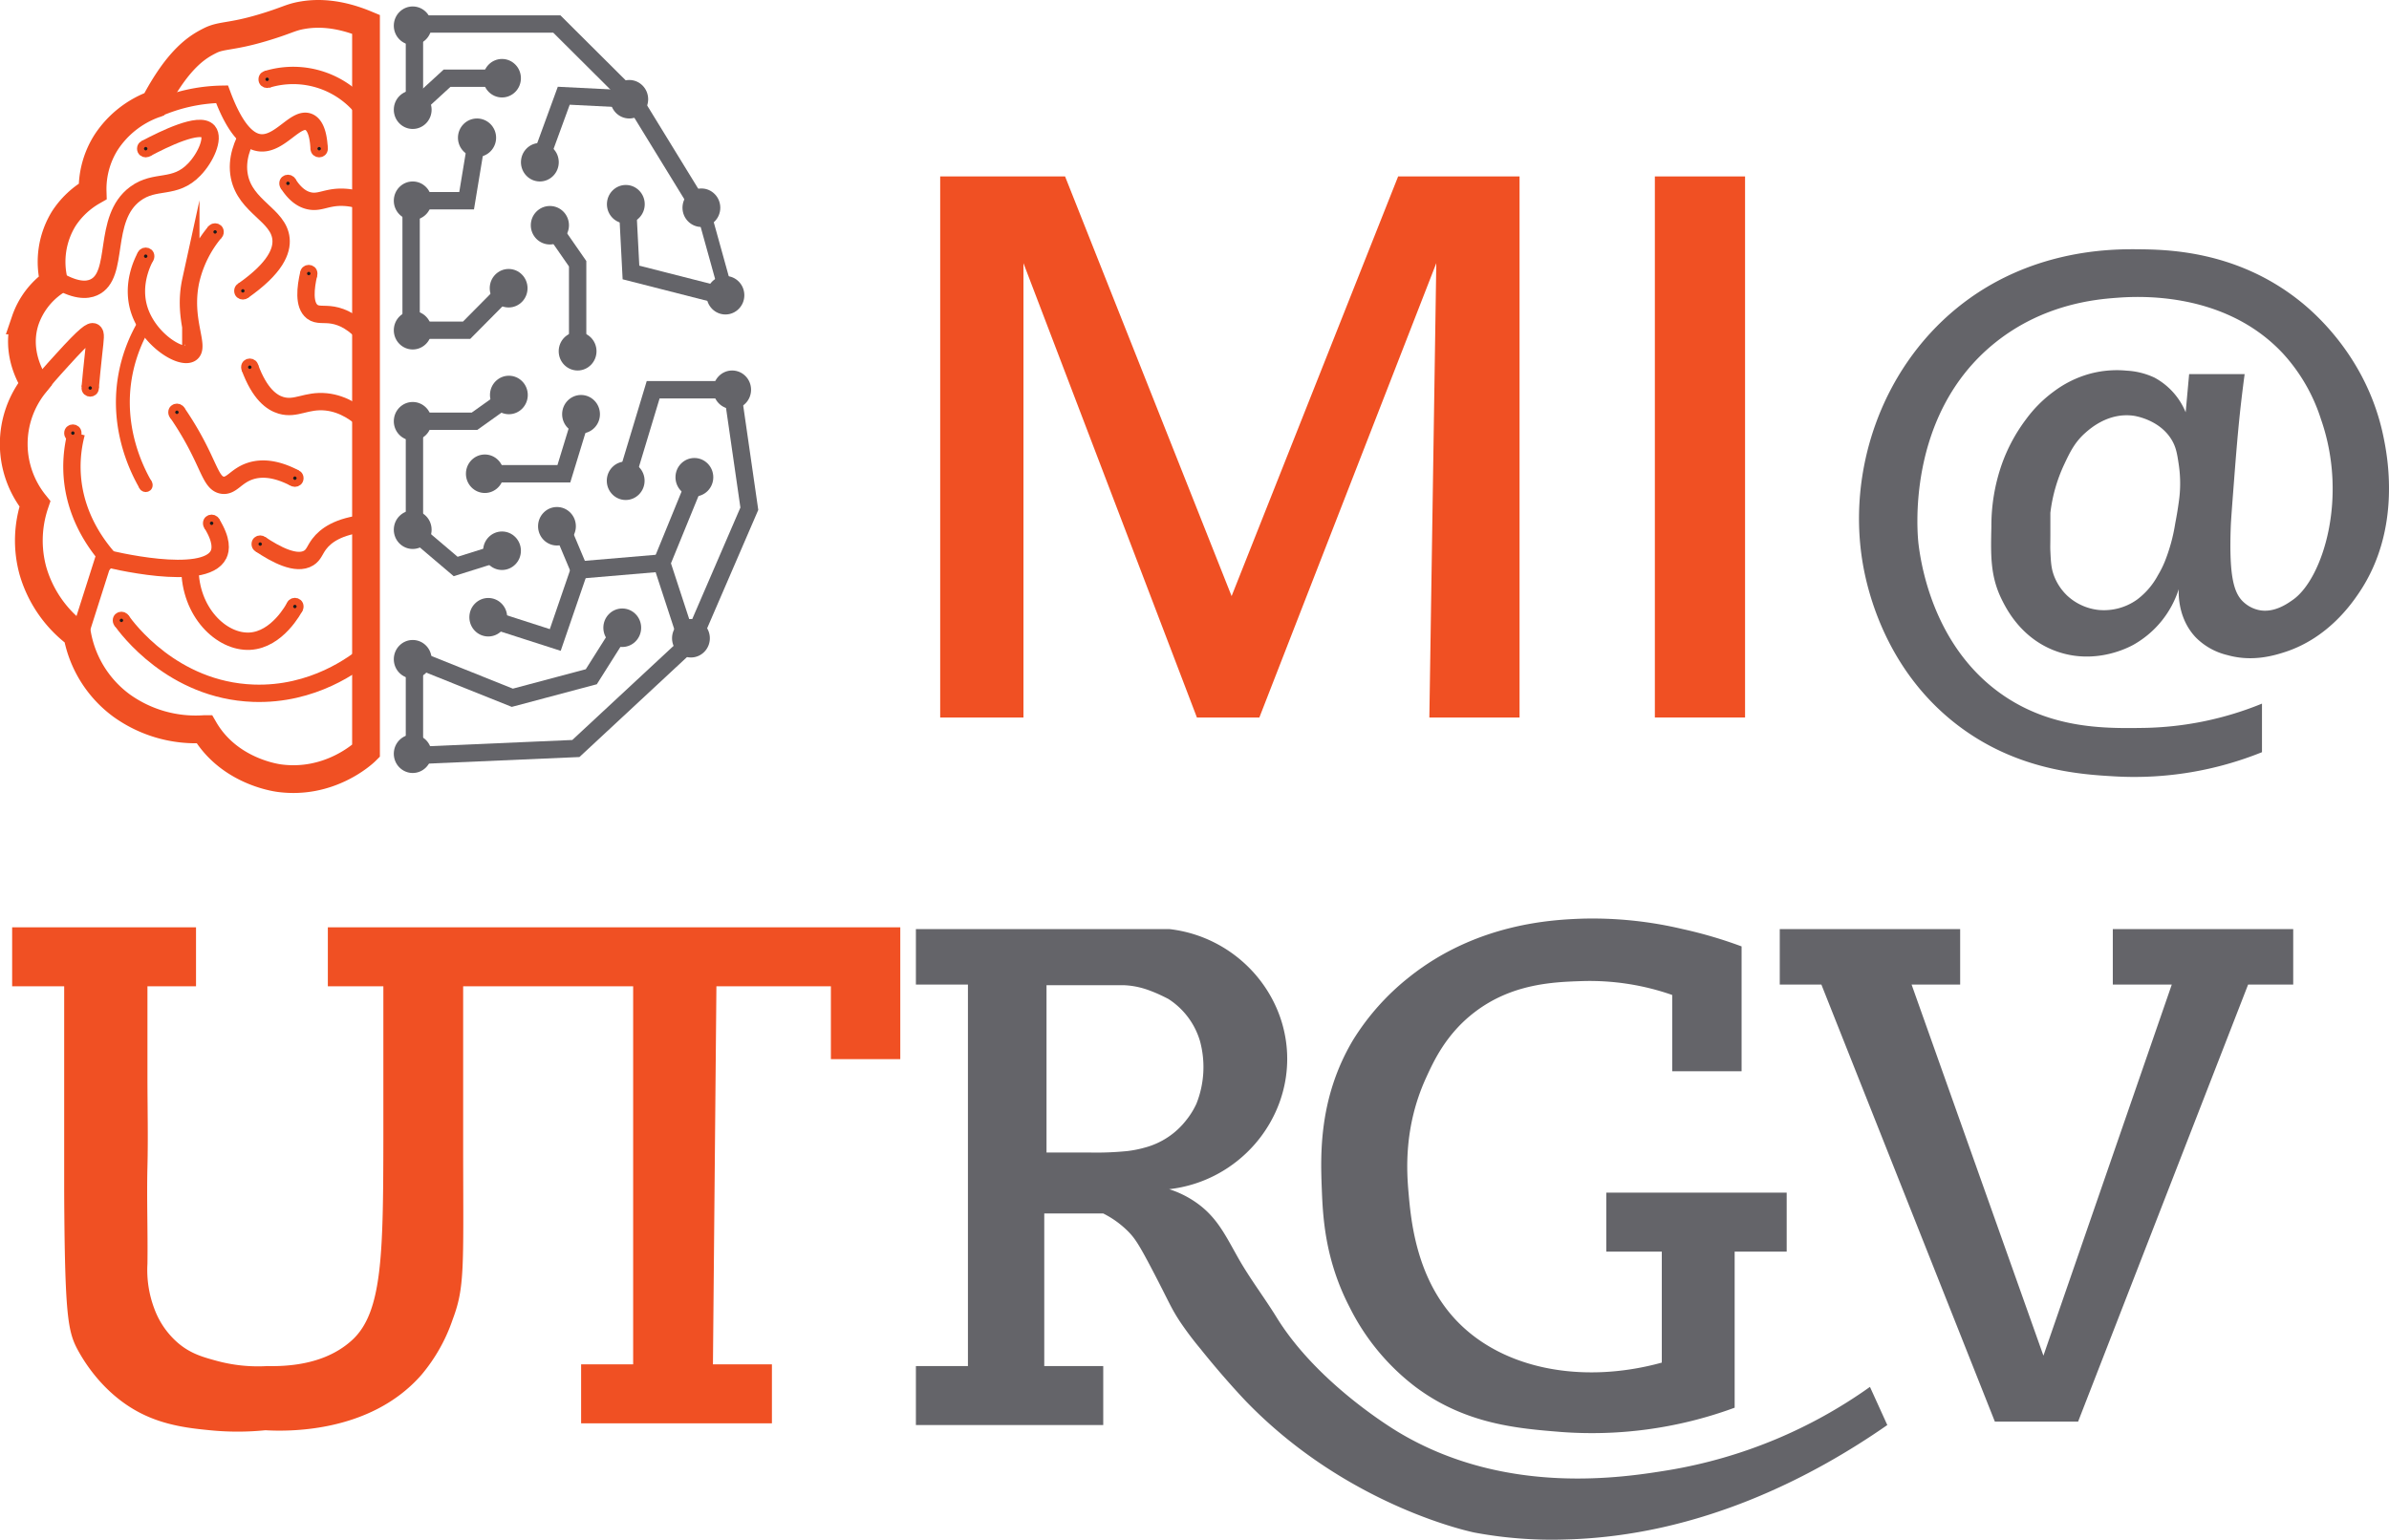 <svg id="Layer_2" data-name="Layer 2" xmlns="http://www.w3.org/2000/svg" viewBox="0 0 688.61 443.91"><defs><style>.cls-1,.cls-2,.cls-3,.cls-8{fill:none;}.cls-1,.cls-2,.cls-3,.cls-4,.cls-5{stroke:#f05023;}.cls-1,.cls-10,.cls-2,.cls-3,.cls-4,.cls-5,.cls-6,.cls-7,.cls-8,.cls-9{stroke-miterlimit:10;}.cls-1{stroke-width:8px;}.cls-2,.cls-8{stroke-width:5px;}.cls-3,.cls-9{stroke-width:4px;}.cls-4,.cls-5{fill:#1a1a1a;}.cls-4,.cls-6{stroke-width:3px;}.cls-5{stroke-width:2px;}.cls-10,.cls-12,.cls-6,.cls-7,.cls-9{fill:#646469;}.cls-10,.cls-6,.cls-7,.cls-8,.cls-9{stroke:#646469;}.cls-10{stroke-width:1.2px;}.cls-11{fill:#f05023;}.cls-13{fill:#666;}</style></defs><title>miutrgv</title><path class="cls-1" d="M214.5,121.14V330.63c-1,1-10.69,9.78-25,7.86-1.45-.2-14.7-2.21-21.63-14.14a36.61,36.61,0,0,1-23.85-6.81,32.6,32.6,0,0,1-12.76-20.43,35.1,35.1,0,0,1-12.75-18.33,33,33,0,0,1,.55-19.38,27.53,27.53,0,0,1,0-34.56c-.8-1.21-5.81-9-2.77-18.33a22.06,22.06,0,0,1,8.32-11,23.75,23.75,0,0,1,2.77-18.33,24.38,24.38,0,0,1,8.32-7.86,25.13,25.13,0,0,1,3.88-14.14,28,28,0,0,1,13.87-11c7.13-13.56,12.77-16.65,16.08-18.33s6-1,15-3.67c7.23-2.14,8.06-3.05,11.65-3.66C200.34,117.8,206.42,117.78,214.5,121.14Z" transform="translate(-109 -114.13)"/><path class="cls-2" d="M132,297l7-22c1.42.36,29,7.21,33-1,.65-1.34,1.1-4-2-9" transform="translate(-109 -114.13)"/><path class="cls-2" d="M131,239a37.44,37.44,0,0,0-1,14.14c1.48,12.14,8.64,20.43,12,23.86" transform="translate(-109 -114.13)"/><path class="cls-2" d="M163.75,277.76c-.07,12.86,9.11,21.66,17.25,21.24,7.94-.41,12.74-9.49,13-10" transform="translate(-109 -114.13)"/><path class="cls-2" d="M124.35,194.17c6.3,4.05,9.75,3.67,11.65,2.83,7.73-3.41,2.25-19.78,12-27,5.83-4.31,11.29-1.06,17-7,3.37-3.51,5.68-9,4-11-2.44-2.85-12.81,2.23-18,5" transform="translate(-109 -114.13)"/><path class="cls-2" d="M184,271c4.48,3,10.45,6.22,14,4,1.48-.93,1.69-2.26,3-4,1.83-2.42,5.46-5.2,13.5-6" transform="translate(-109 -114.13)"/><path class="cls-2" d="M144,293c1.57,2.21,14.74,20.15,38,21,17.36.64,29.38-8.64,32.5-11.21" transform="translate(-109 -114.13)"/><path class="cls-2" d="M160,233a89.35,89.35,0,0,1,6,10c3.51,6.82,4.28,10.5,7,11s3.9-2.6,8-4c4.59-1.57,9.4.11,13,2" transform="translate(-109 -114.13)"/><path class="cls-2" d="M120,225.84c1.65-2,4-4.74,7-8,6.83-7.54,8.3-8.38,9-8s.47,1.74,0,6-.8,7.77-1,10" transform="translate(-109 -114.13)"/><path class="cls-2" d="M186,137a25.74,25.74,0,0,1,28.5,9.74" transform="translate(-109 -114.13)"/><path class="cls-2" d="M181,220c2.88,7.84,6.39,10.23,9,11,4.33,1.28,7.28-1.58,13-1,5.17.53,9.09,3.51,11.5,5.81" transform="translate(-109 -114.13)"/><path class="cls-3" d="M151,254c-2.32-4-8.5-15.92-6-31a44.75,44.75,0,0,1,6-16" transform="translate(-109 -114.13)"/><path class="cls-2" d="M151,188c-1,1.8-4,8-2,15,2.59,8.93,12.12,14.82,15,13s-2.5-9.58,0-21a33.33,33.33,0,0,1,7-14" transform="translate(-109 -114.13)"/><path class="cls-2" d="M214.5,172.5A18,18,0,0,0,207,171c-4.17.1-6,1.71-9,1-1.6-.38-3.81-1.5-6-5" transform="translate(-109 -114.13)"/><path class="cls-2" d="M179,198c9.48-6.62,11.33-11.56,11-15-.66-6.91-10.25-9.17-12-18-1-5,1-9.68,3-13" transform="translate(-109 -114.13)"/><path class="cls-2" d="M154,145.53a48.57,48.57,0,0,1,19-4.23c4.18,11.28,8.19,13.73,11,14,5.7.54,10.22-7.56,14-6,2.38,1,2.89,5.16,3,8" transform="translate(-109 -114.13)"/><path class="cls-2" d="M215,211.67c-3.8-4.69-7.34-6.2-10-6.67s-4.48.18-6-1c-2.51-1.94-1.95-6.9-1-11" transform="translate(-109 -114.13)"/><circle class="cls-4" cx="72" cy="105.87" r="1"/><circle class="cls-4" cx="89" cy="78.87" r="1"/><circle class="cls-4" cx="70" cy="83.87" r="1"/><circle class="cls-4" cx="83" cy="52.87" r="1"/><circle class="cls-4" cx="92" cy="42.87" r="1"/><circle class="cls-4" cx="77" cy="22.87" r="1"/><circle class="cls-4" cx="42" cy="42.87" r="1"/><circle class="cls-4" cx="62" cy="66.87" r="1"/><circle class="cls-4" cx="42" cy="73.87" r="1"/><circle class="cls-4" cx="51" cy="118.87" r="1"/><circle class="cls-4" cx="85" cy="137.87" r="1"/><circle class="cls-4" cx="75" cy="156.87" r="1"/><circle class="cls-4" cx="61" cy="150.87" r="1"/><circle class="cls-4" cx="85" cy="174.87" r="1"/><circle class="cls-4" cx="35" cy="178.87" r="1"/><circle class="cls-5" cx="42" cy="139.87" r="1"/><circle class="cls-4" cx="26" cy="111.87" r="1"/><circle class="cls-4" cx="21" cy="124.87" r="1"/><path class="cls-6" d="M225,122" transform="translate(-109 -114.13)"/><ellipse class="cls-7" cx="118.96" cy="57.87" rx="4.95" ry="5.05"/><ellipse class="cls-7" cx="118.96" cy="95.21" rx="4.95" ry="5.05"/><ellipse class="cls-7" cx="118.96" cy="190.07" rx="4.95" ry="5.05"/><ellipse class="cls-7" cx="118.96" cy="121.45" rx="4.95" ry="5.05"/><ellipse class="cls-7" cx="118.96" cy="217.32" rx="4.95" ry="5.05"/><ellipse class="cls-7" cx="118.96" cy="7.41" rx="4.95" ry="5.05"/><ellipse class="cls-7" cx="118.96" cy="152.73" rx="4.95" ry="5.05"/><ellipse class="cls-7" cx="118.96" cy="31.63" rx="4.95" ry="5.05"/><ellipse class="cls-7" cx="146.68" cy="113.88" rx="4.95" ry="5.05"/><ellipse class="cls-7" cx="181.38" cy="28.61" rx="4.95" ry="5.05"/><ellipse class="cls-7" cx="209.1" cy="85.12" rx="4.95" ry="5.05"/><ellipse class="cls-7" cx="211.04" cy="112.37" rx="4.95" ry="5.05"/><ellipse class="cls-7" cx="199.16" cy="184.02" rx="4.95" ry="5.05"/><ellipse class="cls-7" cx="146.61" cy="83.1" rx="4.95" ry="5.05"/><ellipse class="cls-7" cx="160.54" cy="151.73" rx="4.95" ry="5.05"/><ellipse class="cls-7" cx="180.39" cy="58.88" rx="4.95" ry="5.05"/><ellipse class="cls-7" cx="200.15" cy="137.6" rx="4.95" ry="5.05"/><ellipse class="cls-7" cx="166.49" cy="101.27" rx="4.95" ry="5.05"/><ellipse class="cls-7" cx="139.75" cy="136.59" rx="4.95" ry="5.05"/><ellipse class="cls-7" cx="140.74" cy="177.96" rx="4.95" ry="5.05"/><polyline class="cls-8" points="119.46 29.12 119.46 6.92 160.5 6.92 180 26.34"/><polyline class="cls-8" points="209.59 85.63 181.87 78.56 180.88 59.39"/><polyline class="cls-8" points="197.67 183.51 190.74 162.32 200.64 138.1"/><ellipse class="cls-7" cx="155.61" cy="46.77" rx="4.95" ry="5.05"/><polyline class="cls-8" points="161.04 150.21 166.98 164.34 190.74 162.32"/><polyline class="cls-8" points="141.24 178.47 160.05 184.52 166.98 164.34"/><polyline class="cls-8" points="119.46 121.95 119.46 153.24 131.34 163.33 144.21 159.29"/><ellipse class="cls-7" cx="180.35" cy="138.61" rx="4.95" ry="5.05"/><path class="cls-7" d="M248.75,251.73" transform="translate(-109 -114.13)"/><polyline class="cls-8" points="180.35 138.61 188.27 112.37 211.04 112.37"/><ellipse class="cls-7" cx="144.7" cy="22.55" rx="4.95" ry="5.05"/><polyline class="cls-8" points="118.96 31.63 128.86 22.55 144.7 22.55"/><polyline class="cls-8" points="118.96 121.45 136.78 121.45 146.68 114.39"/><ellipse class="cls-7" cx="179.36" cy="180.99" rx="4.95" ry="5.05"/><polyline class="cls-8" points="119.95 190.07 147.67 201.18 170.44 195.12 179.36 180.99"/><ellipse class="cls-7" cx="144.7" cy="158.79" rx="4.95" ry="5.05"/><ellipse class="cls-7" cx="167.48" cy="119.43" rx="4.95" ry="5.05"/><polyline class="cls-8" points="139.75 136.59 162.53 136.59 167.47 120.44"/><ellipse class="cls-7" cx="202.17" cy="59.89" rx="4.95" ry="5.05"/><path class="cls-7" d="M320,226.5" transform="translate(-109 -114.13)"/><path class="cls-7" d="M320,226.5" transform="translate(-109 -114.13)"/><polyline class="cls-8" points="119.46 190.58 119.46 217.83 165.99 215.81 199.65 184.52 215.99 146.68 211.04 112.37"/><polyline class="cls-8" points="118.5 57.87 118.5 95.21 134.5 95.21 146.5 83.1"/><polyline class="cls-8" points="155.5 46.77 162.5 27.6 182.5 28.61 202 60.4"/><ellipse class="cls-7" cx="158.5" cy="64.94" rx="5" ry="5.05"/><polyline class="cls-8" points="166.5 101.27 166.5 76.04 159.5 65.95"/><line class="cls-9" x1="202.5" y1="59.89" x2="209.5" y2="85.12"/><ellipse class="cls-7" cx="137.5" cy="39.71" rx="5" ry="5.05"/><polyline class="cls-8" points="118.5 57.87 134.5 57.87 137.5 39.71"/><path class="cls-10" d="M1216.5,356.5" transform="translate(-109 -114.13)"/><path class="cls-11" d="M112.5,381.5h53v17h-14v26c0,8.67.22,17.34,0,26-.23,9.33.13,18.67,0,28a31.56,31.56,0,0,0,2,13,23.94,23.94,0,0,0,7,10c3.61,3,7.15,3.95,11,5A45.31,45.31,0,0,0,186,508c12.86.29,20.18-3.54,24.5-7.5,8.74-8,8.95-24.78,9-58,0-11.22,0-26.21,0-44h-16v-17h165v38h-20v-21h-33l-1,109h17v17h-55v-17h15v-109h-49v24c0,8.33,0,16.67,0,25,.06,32.35.43,37.89-3,47a49.42,49.42,0,0,1-9,16c-14.92,17.09-39.22,16.33-45,16a80.35,80.35,0,0,1-16,0c-4.86-.48-11.5-1.14-18-4-11.45-5-17.71-14.81-20-19-2.93-5.36-3.83-9.75-4-46,0-10.46,0-18.52,0-32,0-11.4,0-20.77,0-27h-15Z" transform="translate(-109 -114.13)"/><path class="cls-12" d="M591,401v22h20V387a127.24,127.24,0,0,0-17-5,112.63,112.63,0,0,0-29-3c-8.08.31-30.28,1.17-50,17a70.1,70.1,0,0,0-16,18c-10,16.77-9.37,33.4-9,43,.31,8.06.92,20.31,8,34a65.65,65.65,0,0,0,19,23c14.46,10.82,29.59,12,42,13a119,119,0,0,0,50-7V475h15V458H572v17h16v32c-23.14,6.37-46.67,1.86-60-13-10.93-12.18-12.33-28.36-13-36-.51-5.83-1.48-18.77,5-33,2.22-4.87,5.77-12.68,14-19,10.84-8.32,22.85-8.73,31-9A72.07,72.07,0,0,1,591,401Z" transform="translate(-109 -114.13)"/><path class="cls-12" d="M622,382h52v16H660l38,107q18.5-53.5,37-107H718V382h52v16H757L708,524H684L634,398H622Z" transform="translate(-109 -114.13)"/><path class="cls-12" d="M648,514a139.44,139.44,0,0,1-58,24c-12.82,2.09-47,7.66-78-11-2.27-1.37-23.56-14.43-35-33-3.54-5.75-7.67-11.13-11-17-3.72-6.56-6.1-11.78-12-16a28.82,28.82,0,0,0-8-4c20-2.28,34.76-19.62,34-39-.72-18.32-15.17-33.88-34-36H373v16h15V508H373v17h54V508H410V464h17a27.68,27.68,0,0,1,7,5c2.08,2.06,3.29,3.93,7,11,5,9.54,5.35,10.93,8,15a94.82,94.82,0,0,0,6,8c5.73,7.17,11,12.9,13,15,29.61,30.75,66,38,66,38a120.88,120.88,0,0,0,26,2c39.4-.93,72.19-18.52,93-33ZM417.7,446.42h-7.05V398.18h22.14a23.32,23.32,0,0,1,6,1c1.2.36,2.23.79,2.77,1,1,.4,1.76.76,2.26,1,0,0,1.15.54,2,1a21.74,21.74,0,0,1,9.05,12.06,28.58,28.58,0,0,1-1,18.09A22.65,22.65,0,0,1,451,437a22.38,22.38,0,0,1-12,8,32.91,32.91,0,0,1-5,1,89.73,89.73,0,0,1-11.27.42Z" transform="translate(-109 -114.13)"/><path class="cls-13" d="M410,399" transform="translate(-109 -114.13)"/><path class="cls-12" d="M796,240c-4.67-22.72-19.89-35.71-24-39-18.42-14.75-38.64-14.93-47-15-7.81-.07-31.28.07-52,17-22,18-31.69,47.37-27,74,1.3,7.36,6.44,30.13,27,46,17.37,13.41,36.09,14.45,46,15a98.29,98.29,0,0,0,42-7V317a93.94,93.94,0,0,1-34,7c-10.74.16-25.88.39-40-9-20.14-13.4-24.15-37-25-44-.28-2.31-3.92-37.11,22-58,13.93-11.22,29.11-12.56,35-13,5.31-.4,30.86-2.3,48,16a50.92,50.92,0,0,1,11,19c7.93,22.68.48,45.95-8,52-1.58,1.13-5.56,4-10,3a9.39,9.39,0,0,1-4-2c-3-2.5-4.54-7.06-4-22,.07-1.91.38-5.94,1-14,.93-12.14,1.49-17.56,2-22,.39-3.36.75-6.13,1-8H740q-.5,5.5-1,11a19.91,19.91,0,0,0-9-10,21.53,21.53,0,0,0-8-2,29.73,29.73,0,0,0-11,1,31.15,31.15,0,0,0-10,5,37,37,0,0,0-8,8,48.42,48.42,0,0,0-7,13,53.77,53.77,0,0,0-3,18c-.19,8.31-.32,14.29,3,21,1.3,2.62,5.65,11.41,16,15,11.06,3.84,20.53-1.19,22-2a28.22,28.22,0,0,0,13-16c-.06,1.69-.14,8.67,5,14a19,19,0,0,0,9,5c7.47,2.12,13.94,0,17-1,12.1-4.08,18.77-13.69,21-17C801.45,266.53,797.05,245.12,796,240Zm-65,40a21.35,21.35,0,0,1-6,7,16.43,16.43,0,0,1-11,3,15.8,15.8,0,0,1-9-4,15.52,15.52,0,0,1-4-6c-.78-2.14-.86-4-1-7-.06-1.34,0-1.88,0-5,0-2.56,0-4.64,0-6a45.63,45.63,0,0,1,4-14c1.62-3.44,3-6.32,6-9,1.48-1.32,6.75-6,14-5,.42.06,7.52,1.13,11,7,1.27,2.14,1.56,4.09,2,7a37.1,37.1,0,0,1,0,11c-.34,2.46-.71,4.51-1,6a50.87,50.87,0,0,1-3,11A28.75,28.75,0,0,1,731,280Z" transform="translate(-109 -114.13)"/><rect class="cls-11" x="477" y="50.87" width="26" height="156"/><polygon class="cls-11" points="412 206.87 438 206.87 438 50.87 403 50.87 355 171.87 307 50.87 271 50.87 271 206.87 295 206.87 295 75.87 345 206.87 363 206.87 414 75.87 412 206.87"/></svg>